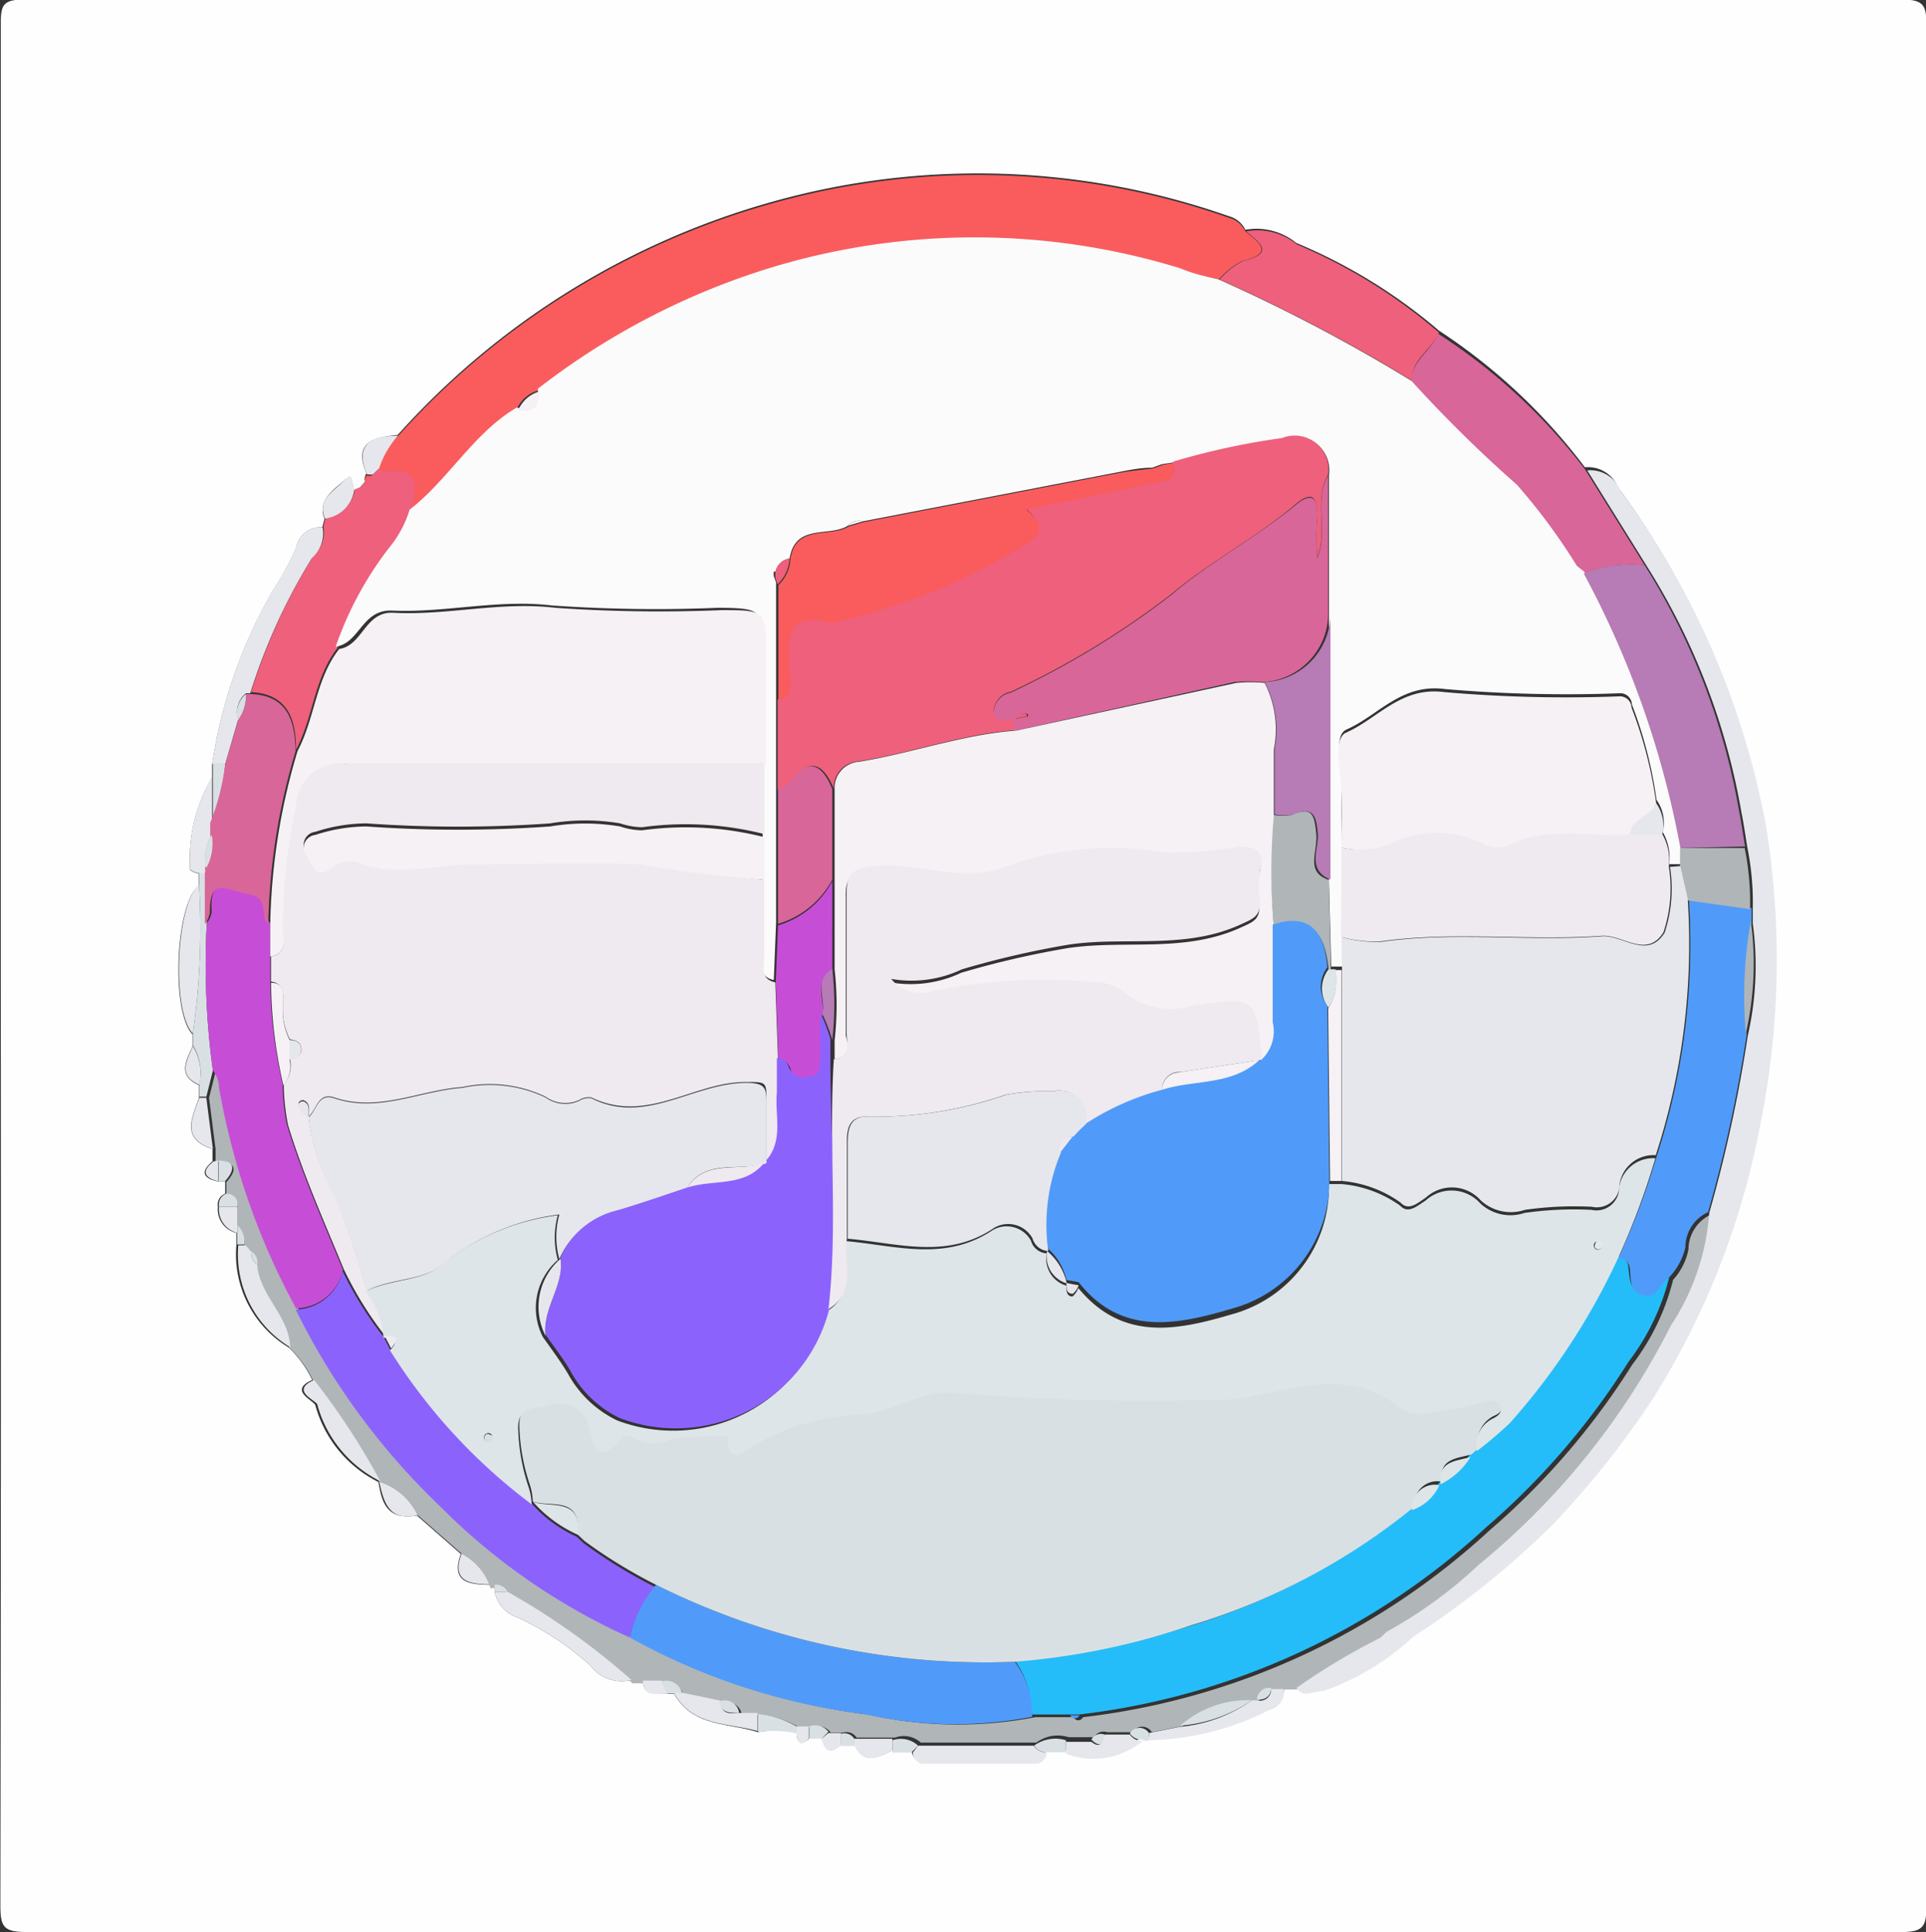 <svg id="Layer_1" data-name="Layer 1" xmlns="http://www.w3.org/2000/svg" viewBox="0 0 50.03 50.2"><rect x="0" y="0" width="50.03" height="50.2" fill="#333333" stroke="none"/><defs><style>.cls-1{fill:#fefefe;}.cls-2{fill:#fa5c5d;}.cls-3{fill:#b0b5b8;}.cls-4{fill:#e6e7ec;}.cls-5{fill:#d86699;}.cls-6{fill:#ee607b;}.cls-7{fill:#d9e0e4;}.cls-8{fill:#fcfbfb;}.cls-9{fill:#f5f1f4;}.cls-10{fill:#24bdf9;}.cls-11{fill:#8c62fc;}.cls-12{fill:#c64ed6;}.cls-13{fill:#509bf9;}.cls-14{fill:#b77bb5;}.cls-15{fill:#efe9f0;}.cls-16{fill:#dde5e8;}</style></defs><title>itunes</title><path class="cls-1" d="M468.17,484.16q0-12.2,0-24.41c0-.47.07-0.61,0.59-0.61q24.41,0,48.81,0c0.55,0,.62.16,0.62,0.65q0,24.45,0,48.9c0,0.5-.09.65-0.63,0.65q-24.36,0-48.73,0c-0.6,0-.67-0.15-0.67-0.7Q468.18,496.41,468.17,484.16Zm9.47-12.51h0l-0.15.18-0.15.06c0-.14-0.09-0.43-0.25-0.26s-0.72.47-.51,1l-0.06.22a0.63,0.63,0,0,0-.67.51,7.54,7.54,0,0,1-.63,1.16,12.83,12.83,0,0,0-1.56,4.49v0.33a4.18,4.18,0,0,0-.57,2.41,0.46,0.46,0,0,0,.22.09v0.32c-0.61.49-.72,3.28-0.16,3.86v0.32c-0.17.37-.39,0.76,0.17,1v0.33c-0.18.52-.48,1.07,0.35,1.33l0,0.32c-0.31.26-.26,0.43,0.12,0.52H474l0,0.32a0.3,0.3,0,0,0-.19.34,0.63,0.63,0,0,0,.48.68v0.32a2.82,2.82,0,0,0,1.35,2.65,2.82,2.82,0,0,1,.62.85c-0.61.27,0,.51,0.08,0.65a3.15,3.15,0,0,0,1.64,2h0c0.09,0.55.23,1,1,.87l1.14,1c-0.26.73,0.2,0.79,0.73,0.8H481v0.18a0.9,0.9,0,0,0,.62.68,7.67,7.67,0,0,1,1.87,1.24,1,1,0,0,0,1.06.37l0.3,0c0,0.48.39,0.32,0.65,0.36h0.16c0.49,0.87,1.41.75,2.18,1a2.74,2.74,0,0,1,1,0c0,0.21.09,0.4,0.34,0.15h0.32c0.08,0.34.24,0.42,0.51,0.16h0.33c0.25,0.56.63,0.33,1,.16h0.49a0.31,0.31,0,0,0,.24.29q1.52,0,3,0a0.31,0.31,0,0,0,.24-0.3h0.49a2,2,0,0,0,2-.34H498a7.27,7.27,0,0,0,3.13-.79,0.48,0.48,0,0,0,.37-0.54l0.32,0c0.19,0.32.42,0.12,0.65,0.06a6.6,6.6,0,0,0,2.33-1.41,22.46,22.46,0,0,0,3.64-2.93,23.55,23.55,0,0,0,2.61-3.29,20.48,20.48,0,0,0,2.75-7,21.76,21.76,0,0,0,.16-7.87,21.22,21.22,0,0,0-3.78-8.69,0.84,0.84,0,0,0-.86-0.52,15.1,15.1,0,0,0-3.79-3.55,13.94,13.94,0,0,0-3.71-2.28,1.63,1.63,0,0,0-1.32-.34,0.66,0.66,0,0,0-.42-0.35,19.7,19.7,0,0,0-11.86-.38,20.44,20.44,0,0,0-9.74,6.06c-0.62.06-1.16,0.18-.81,1A0.24,0.24,0,0,0,477.63,471.65Z" transform="translate(-468.15 -459.15)"/><path class="cls-2" d="M478.48,470.49a20.44,20.44,0,0,1,9.74-6.06,19.7,19.7,0,0,1,11.86.38,0.66,0.66,0,0,1,.42.35c0.35,0.29.77,0.57-.08,0.77a2,2,0,0,0-.61.48c-0.32-.08-0.64-0.15-1-0.24a18.18,18.18,0,0,0-10.69,0,18.88,18.88,0,0,0-6,3.13,0.85,0.85,0,0,0-.55.49c-1.11.69-1.75,1.88-2.78,2.65,0.14-.61.28-1.22-0.73-1a0.32,0.32,0,0,1-.11-0.11A2.38,2.38,0,0,1,478.48,470.49Z" transform="translate(-468.15 -459.15)"/><path class="cls-3" d="M480.14,499.51l-1.14-1a1.64,1.64,0,0,0-1-.87h0a18.71,18.71,0,0,0-1.72-2.63,2.81,2.81,0,0,0-.62-0.85c0-.82-0.81-1.34-0.86-2.15a0.32,0.32,0,0,0-.15-0.34l-0.15-.17a0.59,0.59,0,0,0-.18-0.5l0-.48a0.28,0.28,0,0,0-.29-0.34l0-.32c0.25-.28.3-0.49-0.17-0.54l-0.11,0,0-.32-0.17-1.33,0.17-.68a0.73,0.73,0,0,1,.16.45,18.73,18.73,0,0,0,2,5.73,18.19,18.19,0,0,0,3.75,5.11,16.42,16.42,0,0,0,4.93,3.41,16.78,16.78,0,0,0,6.1,2,10.68,10.68,0,0,0,4.35.07l1,0a0.13,0.13,0,0,0,.24,0,18.78,18.78,0,0,0,10.57-4.86,19,19,0,0,0,3.7-4.3,6,6,0,0,0,1.06-2.2,1.66,1.66,0,0,0,.4-0.79,1,1,0,0,1,.59-0.91,6.11,6.11,0,0,1-1,2.93,19.22,19.22,0,0,1-5,6.22,11.55,11.55,0,0,1-2.38,1.73l-0.17.16a16.56,16.56,0,0,0-2.17,1.3l-0.32,0h-0.33a0.32,0.32,0,0,0-.37.29h-0.13a2.65,2.65,0,0,0-1.86.66l-0.8.16a0.29,0.29,0,0,0-.5,0l-0.66,0a0.28,0.28,0,0,0-.34.13l-0.66,0a0.93,0.93,0,0,0-.84.14h-3a0.66,0.66,0,0,0-.67-0.13l-1,0a0.3,0.3,0,0,0-.34-0.13l-0.33,0a0.43,0.43,0,0,0-.5-0.14l-0.33,0a2.39,2.39,0,0,0-1-.32l-0.48,0a0.38,0.38,0,0,0-.52-0.3l-1-.21a0.42,0.42,0,0,0-.53-0.31l-0.49,0-0.3,0a18.62,18.62,0,0,0-3.22-2.29,0.32,0.32,0,0,0-.32-0.18h-0.15A1.52,1.52,0,0,0,480.14,499.51Z" transform="translate(-468.15 -459.15)"/><path class="cls-4" d="M501.83,503a16.56,16.56,0,0,1,2.17-1.3l0.17-.16a11.55,11.55,0,0,0,2.38-1.73,19.22,19.22,0,0,0,5-6.22,6.11,6.11,0,0,0,1-2.93,37.22,37.22,0,0,0,1-4.6,8.17,8.17,0,0,0,.13-2.92l0-.38a7.16,7.16,0,0,0-.14-1.59c-0.05-.3-0.09-0.6-0.15-0.89a17.62,17.62,0,0,0-2.46-6.42l-1.55-2.49a0.84,0.84,0,0,1,.86.52,21.22,21.22,0,0,1,3.78,8.69,21.76,21.76,0,0,1-.16,7.87,20.48,20.48,0,0,1-2.75,7,23.55,23.55,0,0,1-2.61,3.29,22.46,22.46,0,0,1-3.64,2.93,6.6,6.6,0,0,1-2.33,1.41C502.25,503.08,502,503.28,501.83,503Z" transform="translate(-468.15 -459.15)"/><path class="cls-5" d="M509.32,471.34l1.55,2.49a3.28,3.28,0,0,0-1.58.23l0,0-0.18-.18a15.41,15.41,0,0,0-1.56-2.11,34.52,34.52,0,0,1-2.74-2.7c0-.56.52-0.8,0.7-1.25A15.1,15.1,0,0,1,509.32,471.34Z" transform="translate(-468.15 -459.15)"/><path class="cls-6" d="M478,471.31a0.32,0.32,0,0,0,.11.11c1-.19.86,0.42,0.73,1a2.85,2.85,0,0,1-.54,1,9,9,0,0,0-1.38,2.56c-0.61.78-.63,1.8-1.08,2.65,0-.79-0.21-1.45-1.17-1.5a15.41,15.41,0,0,1,1.6-3.51,0.86,0.86,0,0,0,.28-0.8l0.06-.23a0.87,0.87,0,0,0,.76-0.73l0.15-.06,0.15-.18h0l0.19-.17Z" transform="translate(-468.15 -459.15)"/><path class="cls-6" d="M505.53,467.79c-0.18.45-.73,0.69-0.7,1.25a43.77,43.77,0,0,0-5-2.63,2,2,0,0,1,.61-0.48c0.85-.2.42-0.48,0.08-0.77a1.63,1.63,0,0,1,1.32.34A13.94,13.94,0,0,1,505.53,467.79Z" transform="translate(-468.15 -459.15)"/><path class="cls-4" d="M476.53,472.85a0.86,0.86,0,0,1-.28.8,15.41,15.41,0,0,0-1.6,3.51l-0.11,0a0.61,0.61,0,0,0-.2.67L474,479h-0.34a12.83,12.83,0,0,1,1.56-4.49,7.54,7.54,0,0,0,.63-1.16A0.63,0.63,0,0,1,476.53,472.85Z" transform="translate(-468.15 -459.15)"/><path class="cls-4" d="M481.33,500.5a18.62,18.62,0,0,1,3.22,2.29,1,1,0,0,1-1.06-.37,7.67,7.67,0,0,0-1.87-1.24,0.9,0.9,0,0,1-.62-0.68h0.33Z" transform="translate(-468.15 -459.15)"/><path class="cls-4" d="M473.16,486c-0.56-.58-0.44-3.37.16-3.86A19.06,19.06,0,0,1,473.16,486Z" transform="translate(-468.15 -459.15)"/><path class="cls-4" d="M492,504.5h3a0.38,0.38,0,0,0,.34.17,0.31,0.31,0,0,1-.24.3q-1.52,0-3,0a0.31,0.31,0,0,1-.24-0.29Z" transform="translate(-468.15 -459.15)"/><path class="cls-4" d="M474.83,492c0.06,0.81.83,1.33,0.86,2.15a2.82,2.82,0,0,1-1.35-2.65l0.19,0,0.15,0.17A0.34,0.34,0,0,0,474.83,492Z" transform="translate(-468.15 -459.15)"/><path class="cls-7" d="M473.16,486a19.06,19.06,0,0,0,.16-3.86q0-.16,0-0.32h0.2q0,0.67,0,1.33a20.43,20.43,0,0,0,.16,3.81l-0.17.68h-0.18v-0.33a1.35,1.35,0,0,0-.17-1V486Z" transform="translate(-468.15 -459.15)"/><path class="cls-4" d="M476.31,495a18.71,18.71,0,0,1,1.72,2.63,3.15,3.15,0,0,1-1.64-2C476.32,495.51,475.69,495.27,476.31,495Z" transform="translate(-468.15 -459.15)"/><path class="cls-4" d="M500.67,503.32h0.13a0.29,0.29,0,0,0,.37-0.29h0.33a0.48,0.48,0,0,1-.37.54,7.27,7.27,0,0,1-3.13.79v-0.19l0.8-.16A3.81,3.81,0,0,0,500.67,503.32Z" transform="translate(-468.15 -459.15)"/><path class="cls-4" d="M473.51,481.83h-0.2a0.46,0.46,0,0,1-.22-0.09,4.18,4.18,0,0,1,.57-2.41v1.19l0,0.31a1.08,1.08,0,0,0-.14.86A0.19,0.19,0,0,1,473.51,481.83Z" transform="translate(-468.15 -459.15)"/><path class="cls-4" d="M487.35,503.65l0.48,0v0.47c-0.77-.22-1.7-0.11-2.18-1l0.21,0,1,0.21C486.87,503.69,487.11,503.67,487.35,503.65Z" transform="translate(-468.15 -459.15)"/><path class="cls-4" d="M496.84,504.21l0.66,0a0.36,0.36,0,0,0,.34.16,2,2,0,0,1-2,.34v-0.31l0.66,0C496.73,504.58,496.79,504.42,496.84,504.21Z" transform="translate(-468.15 -459.15)"/><path class="cls-4" d="M473.33,487.67h0.18l0.17,1.33C472.85,488.74,473.14,488.19,473.33,487.67Z" transform="translate(-468.15 -459.15)"/><path class="cls-4" d="M478,497.64a1.64,1.64,0,0,1,1,.87C478.26,498.68,478.12,498.19,478,497.64Z" transform="translate(-468.15 -459.15)"/><path class="cls-4" d="M490.33,504.32l1,0v0.31c-0.37.17-.75,0.4-1-0.16v-0.19Z" transform="translate(-468.15 -459.15)"/><path class="cls-4" d="M477.35,471.89a0.87,0.87,0,0,1-.76.73c-0.21-.52.27-0.73,0.51-1S477.31,471.75,477.35,471.89Z" transform="translate(-468.15 -459.15)"/><path class="cls-4" d="M478,471.31l-0.16.16a0.35,0.35,0,0,1-.16,0c-0.35-.83.19-1,0.81-1A2.38,2.38,0,0,0,478,471.31Z" transform="translate(-468.15 -459.15)"/><path class="cls-4" d="M480.14,499.51a1.52,1.52,0,0,1,.72.8C480.34,500.3,479.87,500.23,480.14,499.51Z" transform="translate(-468.15 -459.15)"/><path class="cls-7" d="M487.84,504.15v-0.47a2.39,2.39,0,0,1,1,.32v0.18A2.74,2.74,0,0,0,487.84,504.15Z" transform="translate(-468.15 -459.15)"/><path class="cls-4" d="M473.16,486.33a1.35,1.35,0,0,1,.17,1C472.76,487.09,473,486.71,473.16,486.33Z" transform="translate(-468.15 -459.15)"/><path class="cls-7" d="M473.68,480.52V479H474A6.23,6.23,0,0,1,473.68,480.52Z" transform="translate(-468.15 -459.15)"/><path class="cls-4" d="M474.32,490.5l0,0.48,0,0.2a0.63,0.63,0,0,1-.48-0.68h0.48Z" transform="translate(-468.15 -459.15)"/><path class="cls-7" d="M495.84,504.36v0.31h-0.49a0.38,0.38,0,0,1-.34-0.17A0.93,0.93,0,0,1,495.84,504.36Z" transform="translate(-468.15 -459.15)"/><path class="cls-4" d="M489.67,504.17l0.33,0v0.31c-0.27.26-.43,0.18-0.51-0.16Z" transform="translate(-468.15 -459.15)"/><path class="cls-7" d="M491.33,504.67v-0.31a0.66,0.66,0,0,1,.67.14l-0.18.18h-0.49Z" transform="translate(-468.15 -459.15)"/><path class="cls-7" d="M473.82,489.3c0.47,0,.43.26,0.17,0.54h-0.16V489.3Z" transform="translate(-468.15 -459.15)"/><path class="cls-4" d="M484.85,502.81l0.49,0,0.16,0.34C485.24,503.13,484.86,503.29,484.85,502.81Z" transform="translate(-468.15 -459.15)"/><path class="cls-7" d="M497.84,504.34a0.36,0.36,0,0,1-.34-0.16,0.29,0.29,0,0,1,.5,0v0.19h-0.16Z" transform="translate(-468.15 -459.15)"/><path class="cls-4" d="M488.83,504.18V504l0.33,0v0.31C488.92,504.58,488.87,504.39,488.83,504.18Z" transform="translate(-468.15 -459.15)"/><path class="cls-7" d="M489.17,504.34V504a0.43,0.43,0,0,1,.5.14l-0.17.17h-0.32Z" transform="translate(-468.15 -459.15)"/><path class="cls-4" d="M473.82,489.3v0.54c-0.38-.1-0.44-0.27-0.12-0.52Z" transform="translate(-468.15 -459.15)"/><path class="cls-7" d="M474.32,490.5h-0.48a0.3,0.3,0,0,1,.19-0.34A0.28,0.28,0,0,1,474.32,490.5Z" transform="translate(-468.15 -459.15)"/><path class="cls-7" d="M485.5,503.17l-0.16-.34a0.42,0.42,0,0,1,.53.31l-0.21,0H485.5Z" transform="translate(-468.15 -459.15)"/><path class="cls-7" d="M490,504.5v-0.31a0.3,0.3,0,0,1,.34.13v0.19H490Z" transform="translate(-468.15 -459.15)"/><path class="cls-7" d="M474.32,491.18l0-.2a0.59,0.59,0,0,1,.18.5l-0.19,0v-0.32Z" transform="translate(-468.15 -459.15)"/><path class="cls-7" d="M481.33,500.5H481v-0.18A0.32,0.32,0,0,1,481.33,500.5Z" transform="translate(-468.15 -459.15)"/><path class="cls-2" d="M477.66,471.64l-0.15.18Z" transform="translate(-468.15 -459.15)"/><path class="cls-2" d="M477.67,471.5a0.35,0.35,0,0,0,.16,0l-0.19.17A0.24,0.24,0,0,1,477.67,471.5Z" transform="translate(-468.15 -459.15)"/><path class="cls-8" d="M499.81,466.41a43.77,43.77,0,0,1,5,2.63,34.51,34.51,0,0,0,2.74,2.7,15.42,15.42,0,0,1,1.56,2.11L509.3,474l0,0a24.29,24.29,0,0,1,2.51,7.13v0.47l-0.3,0a1.36,1.36,0,0,0-.17-0.84,1,1,0,0,0-.16-0.83,11.06,11.06,0,0,0-.64-2.48,0.3,0.3,0,0,0-.32-0.29,36.75,36.75,0,0,1-4.54-.11c-1.13-.15-1.73.69-2.55,1.05-0.37.16-.09,1-0.12,1.58s0,0.94,0,1.41v3.17h-0.28L502.67,482V471.5a0.88,0.88,0,0,0-1.2-.95,19,19,0,0,0-2.82.61l-0.32.05-0.25.09c-0.3,0-.6.06-0.9,0.12l-6.6,1.27a0.39,0.39,0,0,0-.41.12c-0.49.3-1.36-.07-1.51,0.85a0.43,0.43,0,0,0-.36.34,0.15,0.15,0,0,0-.05,0,0.66,0.66,0,0,0,0,.12l0.06,0.16v5.33q0,1.75,0,3.51l-0.06,1.49c-0.41-.09-0.28-0.42-0.29-0.67,0-.66,0-1.33,0-2v-3q0-1.41,0-2.82c0-1.14,0-1.17-1.16-1.18a39,39,0,0,1-4.31-.06c-1.42-.17-2.79.2-4.19,0.13-0.76,0-.81.85-1.43,0.94a9,9,0,0,1,1.38-2.56,2.85,2.85,0,0,0,.54-1c1-.77,1.67-2,2.78-2.65,0.39,0.07.59-.07,0.55-0.49a18.88,18.88,0,0,1,6-3.13,18.18,18.18,0,0,1,10.69,0C499.16,466.27,499.49,466.33,499.81,466.41Z" transform="translate(-468.15 -459.15)"/><path class="cls-9" d="M482.16,469.32c0,0.42-.16.56-0.55,0.49A0.85,0.85,0,0,1,482.16,469.32Z" transform="translate(-468.15 -459.15)"/><path class="cls-10" d="M511.51,492.33a6,6,0,0,1-1.06,2.2,19,19,0,0,1-3.7,4.3,18.78,18.78,0,0,1-10.57,4.86l-0.24,0-1,0a2.26,2.26,0,0,0-.45-1.43,18.67,18.67,0,0,0,4.54-.86,16.76,16.76,0,0,0,5.79-3.08,1.21,1.21,0,0,0,.71-0.65l0,0a1.92,1.92,0,0,0,.78-0.71l0.16-.15a10.94,10.94,0,0,0,.9-0.81,17.44,17.44,0,0,0,2.78-4.22,0.3,0.3,0,0,1,.29.23c0.05,0.28,0,.63.35,0.74S511.27,492.46,511.51,492.33Z" transform="translate(-468.15 -459.15)"/><path class="cls-11" d="M484.51,501.69a16.42,16.42,0,0,1-4.93-3.41,18.19,18.19,0,0,1-3.75-5.11,1.28,1.28,0,0,0,1.22-1,9.33,9.33,0,0,0,1.07,1.72h0l0.17,0.33a14.77,14.77,0,0,0,3.68,4h0a3.41,3.41,0,0,0,1.16.85h0l0.18,0.17a13.06,13.06,0,0,0,1.86,1.14A3.25,3.25,0,0,0,484.51,501.69Z" transform="translate(-468.15 -459.15)"/><path class="cls-12" d="M477.06,492.14a1.28,1.28,0,0,1-1.22,1,18.73,18.73,0,0,1-2-5.73,0.73,0.73,0,0,0-.16-0.45,20.44,20.44,0,0,1-.16-3.82,0.73,0.73,0,0,0,.13-0.29c-0.07-1,.41-0.58,1-0.49s0.27,0.58.52,0.77l0,0.85v0.67a12.33,12.33,0,0,0,.32,2.66,5.93,5.93,0,0,0,.11,1.05C476,489.67,476.55,490.9,477.06,492.14Z" transform="translate(-468.15 -459.15)"/><path class="cls-13" d="M484.51,501.69a3.25,3.25,0,0,1,.68-1.37,19.09,19.09,0,0,0,9.32,2,2.26,2.26,0,0,1,.45,1.43,10.66,10.66,0,0,1-4.35-.07A16.78,16.78,0,0,1,484.51,501.69Z" transform="translate(-468.15 -459.15)"/><path class="cls-13" d="M511.51,492.33c-0.24.14-.29,0.57-0.68,0.47s-0.3-.46-0.35-0.74a0.3,0.3,0,0,0-.29-0.23,19.6,19.6,0,0,0,1-2.66,17.76,17.76,0,0,0,.83-6.66l1.63,0.23,0,0.38a11,11,0,0,0-.13,2.92,37.22,37.22,0,0,1-1,4.6,1,1,0,0,0-.59.91A1.66,1.66,0,0,1,511.51,492.33Z" transform="translate(-468.15 -459.15)"/><path class="cls-7" d="M500.67,503.32a3.81,3.81,0,0,1-1.86.66A2.64,2.64,0,0,1,500.67,503.32Z" transform="translate(-468.15 -459.15)"/><path class="cls-7" d="M487.35,503.65c-0.24,0-.48,0-0.52-0.3A0.38,0.38,0,0,1,487.35,503.65Z" transform="translate(-468.15 -459.15)"/><path class="cls-7" d="M496.84,504.21c0,0.21-.11.37-0.34,0.13A0.28,0.28,0,0,1,496.84,504.21Z" transform="translate(-468.15 -459.15)"/><path class="cls-7" d="M501.17,503a0.29,0.29,0,0,1-.37.29A0.32,0.32,0,0,1,501.17,503Z" transform="translate(-468.15 -459.15)"/><path class="cls-7" d="M474.83,492a0.34,0.34,0,0,1-.15-0.34A0.32,0.32,0,0,1,474.83,492Z" transform="translate(-468.15 -459.15)"/><path class="cls-13" d="M495.95,503.71l0.24,0A0.13,0.13,0,0,1,495.95,503.71Z" transform="translate(-468.15 -459.15)"/><path class="cls-7" d="M504.17,501.5l-0.17.16Z" transform="translate(-468.15 -459.15)"/><path class="cls-14" d="M511.8,481.18a24.29,24.29,0,0,0-2.51-7.13,3.28,3.28,0,0,1,1.58-.22,17.62,17.62,0,0,1,2.46,6.42c0.06,0.3.1,0.6,0.15,0.89Z" transform="translate(-468.15 -459.15)"/><path class="cls-3" d="M511.8,481.18l1.67,0a7.17,7.17,0,0,1,.14,1.59l-1.63-.23-0.19-.85v-0.47Z" transform="translate(-468.15 -459.15)"/><path class="cls-3" d="M513.5,486a11,11,0,0,1,.13-2.92A8.17,8.17,0,0,1,513.5,486Z" transform="translate(-468.15 -459.15)"/><path class="cls-14" d="M509.3,474l-0.18-.18Z" transform="translate(-468.15 -459.15)"/><path class="cls-9" d="M475.17,484l0-.85a16.57,16.57,0,0,1,.71-4.49c0.45-.85.47-1.87,1.08-2.65,0.62-.09.67-1,1.43-0.94,1.39,0.07,2.76-.3,4.19-0.13a39,39,0,0,0,4.31.06c1.13,0,1.16,0,1.16,1.18q0,1.41,0,2.82c-3.63,0-7.25,0-10.88,0a1.14,1.14,0,0,0-1.29,1.09,15.29,15.29,0,0,0-.34,3.28C475.51,483.62,475.58,483.94,475.17,484Z" transform="translate(-468.15 -459.15)"/><path class="cls-5" d="M475.83,478.66a16.57,16.57,0,0,0-.71,4.49c-0.25-.19.07-0.67-0.52-0.77s-1-.49-1,0.49a0.73,0.73,0,0,1-.13.29v-1.33a0.19,0.19,0,0,0,0-.13,1.33,1.33,0,0,0,.14-0.86l0-.31A6.22,6.22,0,0,0,474,479l0.34-1.15a1.1,1.1,0,0,0,.2-0.67l0.11,0C475.62,477.21,475.81,477.87,475.83,478.66Z" transform="translate(-468.15 -459.15)"/><path class="cls-7" d="M474.54,477.18a1.1,1.1,0,0,1-.2.67A0.61,0.61,0,0,1,474.54,477.18Z" transform="translate(-468.15 -459.15)"/><path class="cls-7" d="M473.65,480.84a1.33,1.33,0,0,1-.14.86A1.08,1.08,0,0,1,473.65,480.84Z" transform="translate(-468.15 -459.15)"/><path class="cls-15" d="M475.17,484c0.41-.06.34-0.38,0.33-0.64a15.29,15.29,0,0,1,.34-3.28,1.14,1.14,0,0,1,1.29-1.09c3.63,0,7.25,0,10.88,0q0,0.92,0,1.83a8.3,8.3,0,0,0-3.18-.18,1.84,1.84,0,0,1-.57-0.1,5.47,5.47,0,0,0-1.82,0,33.75,33.75,0,0,1-4.77,0,4.33,4.33,0,0,0-1.33.22,0.34,0.34,0,0,0-.21.57c0.13,0.24.24,0.57,0.61,0.31a0.75,0.75,0,0,1,.7-0.16c1,0.39,2,0,3,.05,1.45,0,2.91,0,4.37,0A27.75,27.75,0,0,0,488,482c0,0.66,0,1.33,0,2,0,0.25-.12.58,0.29,0.67l0.07,2c0,0.3,0,.6,0,0.89-0.06.6,0.19,1.26-.3,1.79,0-.53,0-1.05,0-1.58s0-.51-0.55-0.51c-1.34,0-2.56,1.1-4,.4a0.47,0.47,0,0,0-.32.07,0.88,0.88,0,0,1-.87-0.09,3.37,3.37,0,0,0-2.16-.25c-1.11.08-2.18,0.66-3.33,0.27-0.42-.14-0.45.31-0.66,0.49,0-.15.06-0.34-0.14-0.42a0.14,0.14,0,0,0-.12.06,0.34,0.34,0,0,0,.26.35,5.11,5.11,0,0,0,.65,2,23.63,23.63,0,0,1,.86,2.51,2.06,2.06,0,0,1,.47,1.2,9.34,9.34,0,0,1-1.07-1.73c-0.51-1.24-1.06-2.47-1.45-3.75a5.93,5.93,0,0,1-.11-1.05,0.75,0.75,0,0,0,.16-0.67,0.27,0.27,0,0,0,.3-0.21c0-.22-0.13-0.26-0.3-0.29a1.65,1.65,0,0,1-.17-0.95c0-.24,0-0.51-0.32-0.55V484Z" transform="translate(-468.15 -459.15)"/><path class="cls-4" d="M511.8,481.65l0.19,0.85a17.76,17.76,0,0,1-.83,6.66,0.89,0.89,0,0,0-.95.87,0.59,0.59,0,0,1-.71.47,9.06,9.06,0,0,0-1.74.08,1.15,1.15,0,0,1-1.15-.25,1,1,0,0,0-1.42-.07c-0.21.14-.45,0.36-0.66,0.13a3.07,3.07,0,0,0-1.52-.56V483.5a3.64,3.64,0,0,0,1,.12c1.93-.28,3.87,0,5.79-0.15,0.54,0,1.16.6,1.59-.09a3.61,3.61,0,0,0,.14-1.71Z" transform="translate(-468.15 -459.15)"/><path class="cls-6" d="M488.35,479.66v-2.34c0.46-.11.3-0.48,0.29-0.75,0-.78-0.16-1.61,1.1-1.26a0.71,0.71,0,0,0,.24-0.06,16.45,16.45,0,0,0,4.64-1.89c0.55-.28.71-0.54,0.17-1l3.63-.75c0.26-.05.22-0.28,0.21-0.47a19,19,0,0,1,2.82-.61,0.88,0.88,0,0,1,1.2.95c-0.38.68,0,1.45-.28,2.15a5.83,5.83,0,0,1,0-1.06c0-.55-0.15-0.67-0.59-0.3-1,.85-2.19,1.46-3.21,2.32a22.21,22.21,0,0,1-4.16,2.53,0.55,0.55,0,0,0-.45.52c0.06,0.28.37,0.12,0.57,0.17h0v0.31c-1.4.1-2.72,0.6-4.09,0.81a0.68,0.68,0,0,0-.63.71c-0.3-.71-0.66-0.81-1.13-0.14A0.71,0.71,0,0,1,488.35,479.66Z" transform="translate(-468.15 -459.15)"/><path class="cls-9" d="M503,481.17c0-.47,0-0.94,0-1.41s-0.25-1.42.12-1.58c0.82-.36,1.42-1.2,2.55-1.05a36.75,36.75,0,0,0,4.54.11,0.3,0.3,0,0,1,.32.29,11.06,11.06,0,0,1,.64,2.48c-0.09.38-.63,0.4-0.66,0.83-1.06.09-2.16-.22-3.18,0.3a0.84,0.84,0,0,1-.72-0.08,2.64,2.64,0,0,0-2.25,0A2.15,2.15,0,0,1,503,481.17Z" transform="translate(-468.15 -459.15)"/><path class="cls-5" d="M494.49,478.14v-0.31l0.36-.07a0.15,0.15,0,0,0,0-.06,0.26,0.26,0,0,0-.32.13c-0.2,0-.51.12-0.57-0.17a0.55,0.55,0,0,1,.45-0.52,22.21,22.21,0,0,0,4.16-2.53c1-.86,2.19-1.48,3.21-2.32,0.44-.37.61-0.24,0.59,0.3a5.83,5.83,0,0,0,0,1.06c0.29-.7-0.1-1.47.28-2.15V475a1.79,1.79,0,0,1-1.71,1.87,4.09,4.09,0,0,0-.73,0Z" transform="translate(-468.15 -459.15)"/><path class="cls-15" d="M503,481.17a2.15,2.15,0,0,0,1.35-.13,2.64,2.64,0,0,1,2.25,0,0.84,0.84,0,0,0,.72.08c1-.52,2.12-0.21,3.18-0.3h0.83a1.36,1.36,0,0,1,.17.84,3.61,3.61,0,0,1-.14,1.71c-0.43.69-1.06,0.06-1.59,0.09-1.92.14-3.86-.13-5.79,0.15a3.64,3.64,0,0,1-1-.12Q503,482.33,503,481.17Z" transform="translate(-468.15 -459.15)"/><path class="cls-2" d="M498.65,471.17c0,0.19,0,.42-0.21.47l-3.63.75c0.54,0.44.39,0.69-.17,1a16.45,16.45,0,0,1-4.64,1.89,0.71,0.71,0,0,1-.24.06c-1.26-.35-1.12.48-1.1,1.26,0,0.27.17,0.64-.29,0.75v-3a1,1,0,0,0,.31-0.67c0.14-.92,1-0.55,1.51-0.85l0.41-.12,6.6-1.27c0.3-.06.6-0.08,0.9-0.12l0.25-.09Z" transform="translate(-468.15 -459.15)"/><path class="cls-9" d="M488,482a27.75,27.75,0,0,1-3.19-.39c-1.46-.06-2.92,0-4.37,0-1,0-2,.34-3-0.05a0.75,0.75,0,0,0-.7.16c-0.36.26-.48-0.06-0.61-0.31a0.34,0.34,0,0,1,.21-0.57,4.33,4.33,0,0,1,1.33-.22,33.75,33.75,0,0,0,4.77,0,5.47,5.47,0,0,1,1.82,0,1.84,1.84,0,0,0,.57.1,8.3,8.3,0,0,1,3.18.18V482Z" transform="translate(-468.15 -459.15)"/><path class="cls-14" d="M501,476.87a1.79,1.79,0,0,0,1.71-1.87v7c-0.63-.26-0.29-0.8-0.33-1.21s-0.1-.72-0.63-0.48a1.45,1.45,0,0,1-.49,0c0-.57,0-1.14,0-1.71A2.66,2.66,0,0,0,501,476.87Z" transform="translate(-468.15 -459.15)"/><path class="cls-12" d="M488.37,486.68l-0.07-2,0.06-1.49a2.35,2.35,0,0,0,1.41-1.15q0,0.58,0,1.16a0.12,0.12,0,0,0,0,.05,0.66,0.66,0,0,0,0,.12v1c-0.51.3-.17,0.78-0.26,1.17s0,0.77,0,1.15c0,0.22,0,.46-0.29.5a0.4,0.4,0,0,1-.53-0.24A0.32,0.32,0,0,0,488.37,486.68Z" transform="translate(-468.15 -459.15)"/><path class="cls-5" d="M489.77,482a2.35,2.35,0,0,1-1.41,1.15q0-1.75,0-3.51a0.71,0.71,0,0,0,.28-0.13c0.47-.67.84-0.57,1.13,0.14Q489.77,480.84,489.77,482Z" transform="translate(-468.15 -459.15)"/><path class="cls-3" d="M501.22,480.32a1.45,1.45,0,0,0,.49,0c0.53-.23.58,0,0.63,0.48s-0.3,1,.33,1.21l0.05,2.33h-0.06c-0.08-.88-0.4-1.45-1.42-1.11A16.14,16.14,0,0,1,501.22,480.32Z" transform="translate(-468.15 -459.15)"/><path class="cls-9" d="M503,484.33q0,2.75,0,5.5h-0.3l-0.05-4.48a1.39,1.39,0,0,0,.18-1H503Z" transform="translate(-468.15 -459.15)"/><path class="cls-4" d="M511.33,480.83H510.5c0-.43.57-0.45,0.66-0.83A1,1,0,0,1,511.33,480.83Z" transform="translate(-468.15 -459.15)"/><path class="cls-16" d="M502.84,484.33a1.39,1.39,0,0,1-.18,1,0.82,0.82,0,0,1,0-1h0.18Z" transform="translate(-468.15 -459.15)"/><path class="cls-6" d="M488.66,473.66a1,1,0,0,1-.31.67l-0.06-.16V474A0.43,0.43,0,0,1,488.66,473.66Z" transform="translate(-468.15 -459.15)"/><path class="cls-9" d="M490.58,472.69l-0.41.12A0.39,0.39,0,0,1,490.58,472.69Z" transform="translate(-468.15 -459.15)"/><path class="cls-4" d="M488.31,474v0.17a0.65,0.65,0,0,1,0-.12A0.15,0.15,0,0,1,488.31,474Z" transform="translate(-468.15 -459.15)"/><path class="cls-6" d="M498.33,471.22l-0.25.09Z" transform="translate(-468.15 -459.15)"/><path class="cls-7" d="M494.51,502.32a19.09,19.09,0,0,1-9.32-2,13.06,13.06,0,0,1-1.86-1.14l-0.18-.17h0c0.11-1-.68-0.7-1.16-0.85h0a1.59,1.59,0,0,0-.09-0.48,5.15,5.15,0,0,1-.26-1.5c0-.64.47-0.49,0.8-0.59a0.82,0.82,0,0,1,1,.41c0.17,0.68.22,1.21,0.95,0.39a0.19,0.19,0,0,1,.15,0,1.09,1.09,0,0,0,1.09.07c0.48-.06,1-0.05,1.46-0.07,0,0.83.49,0.35,0.68,0.24a5.91,5.91,0,0,1,2.76-.8c0.88,0,1.59-.67,2.49-0.56a63,63,0,0,0,6.86.17,4.26,4.26,0,0,0,.9-0.1c1.29-.26,2.6-0.62,3.79.34a1.19,1.19,0,0,0,.89.08,10.15,10.15,0,0,0,1.22-.24c0.16,0,.34-0.13.45,0.05s0,0.29-.19.37a0.78,0.78,0,0,0-.4.84l-0.16.15c-0.37.11-.86,0.1-0.78,0.71h0a0.6,0.6,0,0,0-.71.65,16.76,16.76,0,0,1-5.79,3.08A18.67,18.67,0,0,1,494.51,502.32Z" transform="translate(-468.15 -459.15)"/><path class="cls-16" d="M506.51,496.85a0.78,0.78,0,0,1,.4-0.84c0.17-.08.3-0.19,0.19-0.37s-0.28-.09-0.45-0.05a10.15,10.15,0,0,1-1.22.24,1.19,1.19,0,0,1-.89-0.08c-1.19-1-2.5-.6-3.79-0.34a4.26,4.26,0,0,1-.9.1,63,63,0,0,1-6.86-.17c-0.9-.11-1.61.51-2.49,0.56a5.91,5.91,0,0,0-2.76.8c-0.19.11-.72,0.59-0.68-0.24-0.49,0-1,0-1.46.07a1.09,1.09,0,0,1-1.09-.07,0.19,0.19,0,0,0-.15,0c-0.73.82-.78,0.29-0.95-0.39a0.82,0.82,0,0,0-1-.41c-0.33.1-.81,0-0.8,0.59a5.15,5.15,0,0,0,.26,1.5,1.59,1.59,0,0,1,.09.48,14.77,14.77,0,0,1-3.68-4c0.28-.29.06-0.31-0.17-0.33h0a2.06,2.06,0,0,0-.47-1.2c0.65-.33,1.55-0.27,2-0.71a6,6,0,0,1,3-1.27,2.16,2.16,0,0,0,0,1.16h0a1.65,1.65,0,0,0-.39,2c0.22,0.31.45,0.62,0.65,0.95a2.87,2.87,0,0,0,1.28,1.22,4.11,4.11,0,0,0,5.44-2.83c0.75-.45.38-1.2,0.48-1.83,1.29,0.11,2.59.55,3.83-.28a0.72,0.72,0,0,1,1,.27,0.45,0.45,0,0,0,.41.33h0a0.73,0.73,0,0,0,.51.84v0c0,0.12,0,.28.16,0.28a0.53,0.53,0,0,0,.15-0.22c1.15,1.4,2.58,1.1,4,.68a3.42,3.42,0,0,0,2.51-3.38H503a3.07,3.07,0,0,1,1.52.56c0.21,0.23.45,0,.66-0.13a1,1,0,0,1,1.42.07,1.15,1.15,0,0,0,1.15.25,9.06,9.06,0,0,1,1.74-.08,0.59,0.59,0,0,0,.71-0.47,0.89,0.89,0,0,1,.95-0.87,19.6,19.6,0,0,1-1,2.66,17.44,17.44,0,0,1-2.78,4.22A10.94,10.94,0,0,1,506.51,496.85Zm3.12-5.45a0.11,0.11,0,1,0,.13.06A0.27,0.27,0,0,0,509.62,491.4Zm-28.69,5.06a0.11,0.11,0,1,0-.06.13A0.27,0.27,0,0,0,480.94,496.45Z" transform="translate(-468.15 -459.15)"/><path class="cls-16" d="M504.83,498.38a0.6,0.6,0,0,1,.71-0.65A1.2,1.2,0,0,1,504.83,498.38Z" transform="translate(-468.15 -459.15)"/><path class="cls-16" d="M505.57,497.71c-0.08-.61.41-0.6,0.78-0.71A1.92,1.92,0,0,1,505.57,497.71Z" transform="translate(-468.15 -459.15)"/><path class="cls-16" d="M482,498.17c0.48,0.15,1.27-.11,1.16.85A3.4,3.4,0,0,1,482,498.17Z" transform="translate(-468.15 -459.15)"/><path class="cls-15" d="M478.14,493.85c0.23,0,.45,0,0.17.33Z" transform="translate(-468.15 -459.15)"/><path class="cls-16" d="M483.15,499l0.18,0.17Z" transform="translate(-468.15 -459.15)"/><path class="cls-9" d="M475.67,486.67a0.75,0.75,0,0,1-.16.67,12.33,12.33,0,0,1-.32-2.66c0.35,0,.32.31,0.32,0.55a1.65,1.65,0,0,0,.17.95v0.5Z" transform="translate(-468.15 -459.15)"/><path class="cls-11" d="M489.69,493.16a4.11,4.11,0,0,1-5.44,2.83,2.87,2.87,0,0,1-1.28-1.22c-0.19-.33-0.43-0.63-0.65-0.95-0.07-.7.49-1.27,0.39-2h0a2.19,2.19,0,0,1,1.51-1.27c0.61-.18,1.21-0.39,1.81-0.59s1.47,0,2-.64h0c0.49-.53.24-1.19,0.3-1.79,0-.3,0-0.6,0-0.89a0.32,0.32,0,0,1,.31.23,0.4,0.4,0,0,0,.53.24c0.3,0,.28-0.29.29-0.5,0-.38,0-0.77,0-1.15a4.28,4.28,0,0,1,.26.68l0,0.49C489.72,488.83,489.94,491,489.69,493.16Z" transform="translate(-468.15 -459.15)"/><path class="cls-4" d="M486,490c-0.6.2-1.2,0.41-1.81,0.59a2.19,2.19,0,0,0-1.51,1.27,2.16,2.16,0,0,1,0-1.16,6,6,0,0,0-3,1.27c-0.46.45-1.37,0.38-2,.71a23.62,23.62,0,0,0-.86-2.51,5.11,5.11,0,0,1-.65-2h0c0.21-.18.24-0.63,0.66-0.49,1.15,0.39,2.22-.19,3.33-0.27a3.37,3.37,0,0,1,2.16.25,0.88,0.88,0,0,0,.87.09,0.47,0.47,0,0,1,.32-0.07c1.4,0.71,2.62-.38,4-0.4,0.5,0,.55.11,0.55,0.51s0,1.05,0,1.58h0C487.36,489.6,486.5,489.23,486,490Z" transform="translate(-468.15 -459.15)"/><path class="cls-4" d="M475.67,486.67v-0.5c0.17,0,.33.07,0.3,0.29A0.27,0.27,0,0,1,475.67,486.67Z" transform="translate(-468.15 -459.15)"/><path class="cls-4" d="M476.17,488.17a0.34,0.34,0,0,1-.26-0.35,0.14,0.14,0,0,1,.12-0.06c0.2,0.08.12,0.27,0.14,0.42h0Z" transform="translate(-468.15 -459.15)"/><path class="cls-9" d="M489.83,486.67l0-.49a8.32,8.32,0,0,0,0-1.85q0-.49,0-1v-0.17q0-.58,0-1.16,0-1.17,0-2.35a0.68,0.68,0,0,1,.63-0.71c1.37-.22,2.7-0.71,4.09-0.81l5.72-1.24a4.09,4.09,0,0,1,.73,0,2.66,2.66,0,0,1,.24,1.73c0,0.57,0,1.14,0,1.71a16.19,16.19,0,0,0,0,2.9c0,0.85,0,1.69,0,2.54a1,1,0,0,1-.33,1c-0.15-1.66-.15-1.64-1.77-1.41a1.91,1.91,0,0,1-1.8-.34,1.3,1.3,0,0,0-.85-0.27,14,14,0,0,0-4.13.24,1,1,0,0,1-1.08-.32,3.06,3.06,0,0,0,1.84-.25,23.6,23.6,0,0,1,2.77-.64c1.47-.22,3,0.13,4.46-0.52,0.32-.15.53-0.2,0.51-0.58a2.85,2.85,0,0,1,0-.83c0.14-.54-0.13-0.65-0.56-0.61a10,10,0,0,1-2,.14,7.88,7.88,0,0,0-4,.36c-1.15.45-2.3-.14-3.46,0-0.52.05-.74,0.16-0.72,0.72,0,1.19,0,2.39,0,3.58C490.16,486.22,490.3,486.59,489.83,486.67Z" transform="translate(-468.15 -459.15)"/><path class="cls-6" d="M494.5,477.83a0.26,0.26,0,0,1,.32-0.13,0.15,0.15,0,0,1,0,.06l-0.36.07h0Z" transform="translate(-468.15 -459.15)"/><path class="cls-14" d="M489.77,484.32a8.32,8.32,0,0,1,0,1.85,4.29,4.29,0,0,0-.26-0.68C489.61,485.1,489.27,484.62,489.77,484.32Z" transform="translate(-468.15 -459.15)"/><path class="cls-14" d="M489.78,483.16v0.17a0.65,0.65,0,0,1,0-.12A0.12,0.12,0,0,1,489.78,483.16Z" transform="translate(-468.15 -459.15)"/><path class="cls-13" d="M500.88,486.71a1,1,0,0,0,.33-1c0-.85,0-1.69,0-2.54,1-.33,1.35.23,1.42,1.11a0.82,0.82,0,0,0,0,1l0.05,4.48a3.42,3.42,0,0,1-2.51,3.38c-1.45.43-2.89,0.73-4-.68l-0.32-.06v0a1.51,1.51,0,0,0-.51-0.84h0a4.85,4.85,0,0,1,.33-2.56l0.32-.41h0l0.16-.17h0l0.17-.16h0a6.82,6.82,0,0,1,2-.89c0.84-.27,1.8-0.1,2.52-0.76Z" transform="translate(-468.15 -459.15)"/><path class="cls-15" d="M498.34,487.46a6.83,6.83,0,0,0-2,.89,0.7,0.7,0,0,0-.84-0.85,5.72,5.72,0,0,0-1.23.09,10.3,10.3,0,0,1-3.47.57c-0.53-.05-0.66.2-0.65,0.68,0,0.83,0,1.66,0,2.49-0.1.63,0.27,1.37-.48,1.83,0.25-2.16,0-4.33.14-6.49,0.47-.07.33-0.45,0.33-0.72,0-1.19,0-2.39,0-3.58,0-.56.2-0.66,0.72-0.72,1.16-.11,2.31.47,3.46,0a7.88,7.88,0,0,1,4-.36,10,10,0,0,0,2-.14c0.44,0,.7.08,0.56,0.61a2.85,2.85,0,0,0,0,.83c0,0.38-.19.43-0.51,0.58-1.45.66-3,.3-4.46,0.52a23.6,23.6,0,0,0-2.77.64,3.06,3.06,0,0,1-1.84.25,1,1,0,0,0,1.08.32,14,14,0,0,1,4.13-.24,1.3,1.3,0,0,1,.85.27,1.91,1.91,0,0,0,1.8.34c1.62-.22,1.61-0.25,1.77,1.41l0,0-2.11.32A0.44,0.44,0,0,0,498.34,487.46Z" transform="translate(-468.15 -459.15)"/><path class="cls-4" d="M490.17,491.33c0-.83,0-1.66,0-2.49,0-.48.12-0.73,0.65-0.68a10.3,10.3,0,0,0,3.47-.57,5.72,5.72,0,0,1,1.23-.09,0.7,0.7,0,0,1,.84.85h0l-0.17.16h0l-0.16.17h0a0.31,0.31,0,0,0-.32.41,4.85,4.85,0,0,0-.33,2.56,0.45,0.45,0,0,1-.41-0.33,0.72,0.72,0,0,0-1-.27C492.75,491.88,491.46,491.44,490.17,491.33Z" transform="translate(-468.15 -459.15)"/><path class="cls-4" d="M482.71,491.85c0.1,0.7-.47,1.27-0.39,2A1.65,1.65,0,0,1,482.71,491.85Z" transform="translate(-468.15 -459.15)"/><path class="cls-4" d="M495.35,491.65a1.51,1.51,0,0,1,.51.84A0.73,0.73,0,0,1,495.35,491.65Z" transform="translate(-468.15 -459.15)"/><path class="cls-4" d="M509.62,491.4a0.11,0.11,0,1,1-.05.14A0.27,0.27,0,0,1,509.62,491.4Z" transform="translate(-468.15 -459.15)"/><path class="cls-4" d="M495.85,492.48l0.32,0.06a0.53,0.53,0,0,1-.15.22C495.83,492.76,495.86,492.6,495.85,492.48Z" transform="translate(-468.15 -459.15)"/><path class="cls-7" d="M480.94,496.45a0.11,0.11,0,1,1-.14-0.05A0.27,0.27,0,0,1,480.94,496.45Z" transform="translate(-468.15 -459.15)"/><path class="cls-15" d="M486,490c0.5-.76,1.36-0.39,2-0.64C487.48,490,486.68,489.78,486,490Z" transform="translate(-468.15 -459.15)"/><path class="cls-9" d="M498.34,487.46a0.44,0.44,0,0,1,.41-0.45l2.11-.32C500.14,487.36,499.18,487.19,498.34,487.46Z" transform="translate(-468.15 -459.15)"/><path class="cls-15" d="M495.69,489.09a0.31,0.31,0,0,1,.32-0.41Z" transform="translate(-468.15 -459.15)"/><path class="cls-15" d="M496.17,488.5l0.17-.16Z" transform="translate(-468.15 -459.15)"/><path class="cls-15" d="M496,488.68l0.16-.17Z" transform="translate(-468.15 -459.15)"/></svg>
